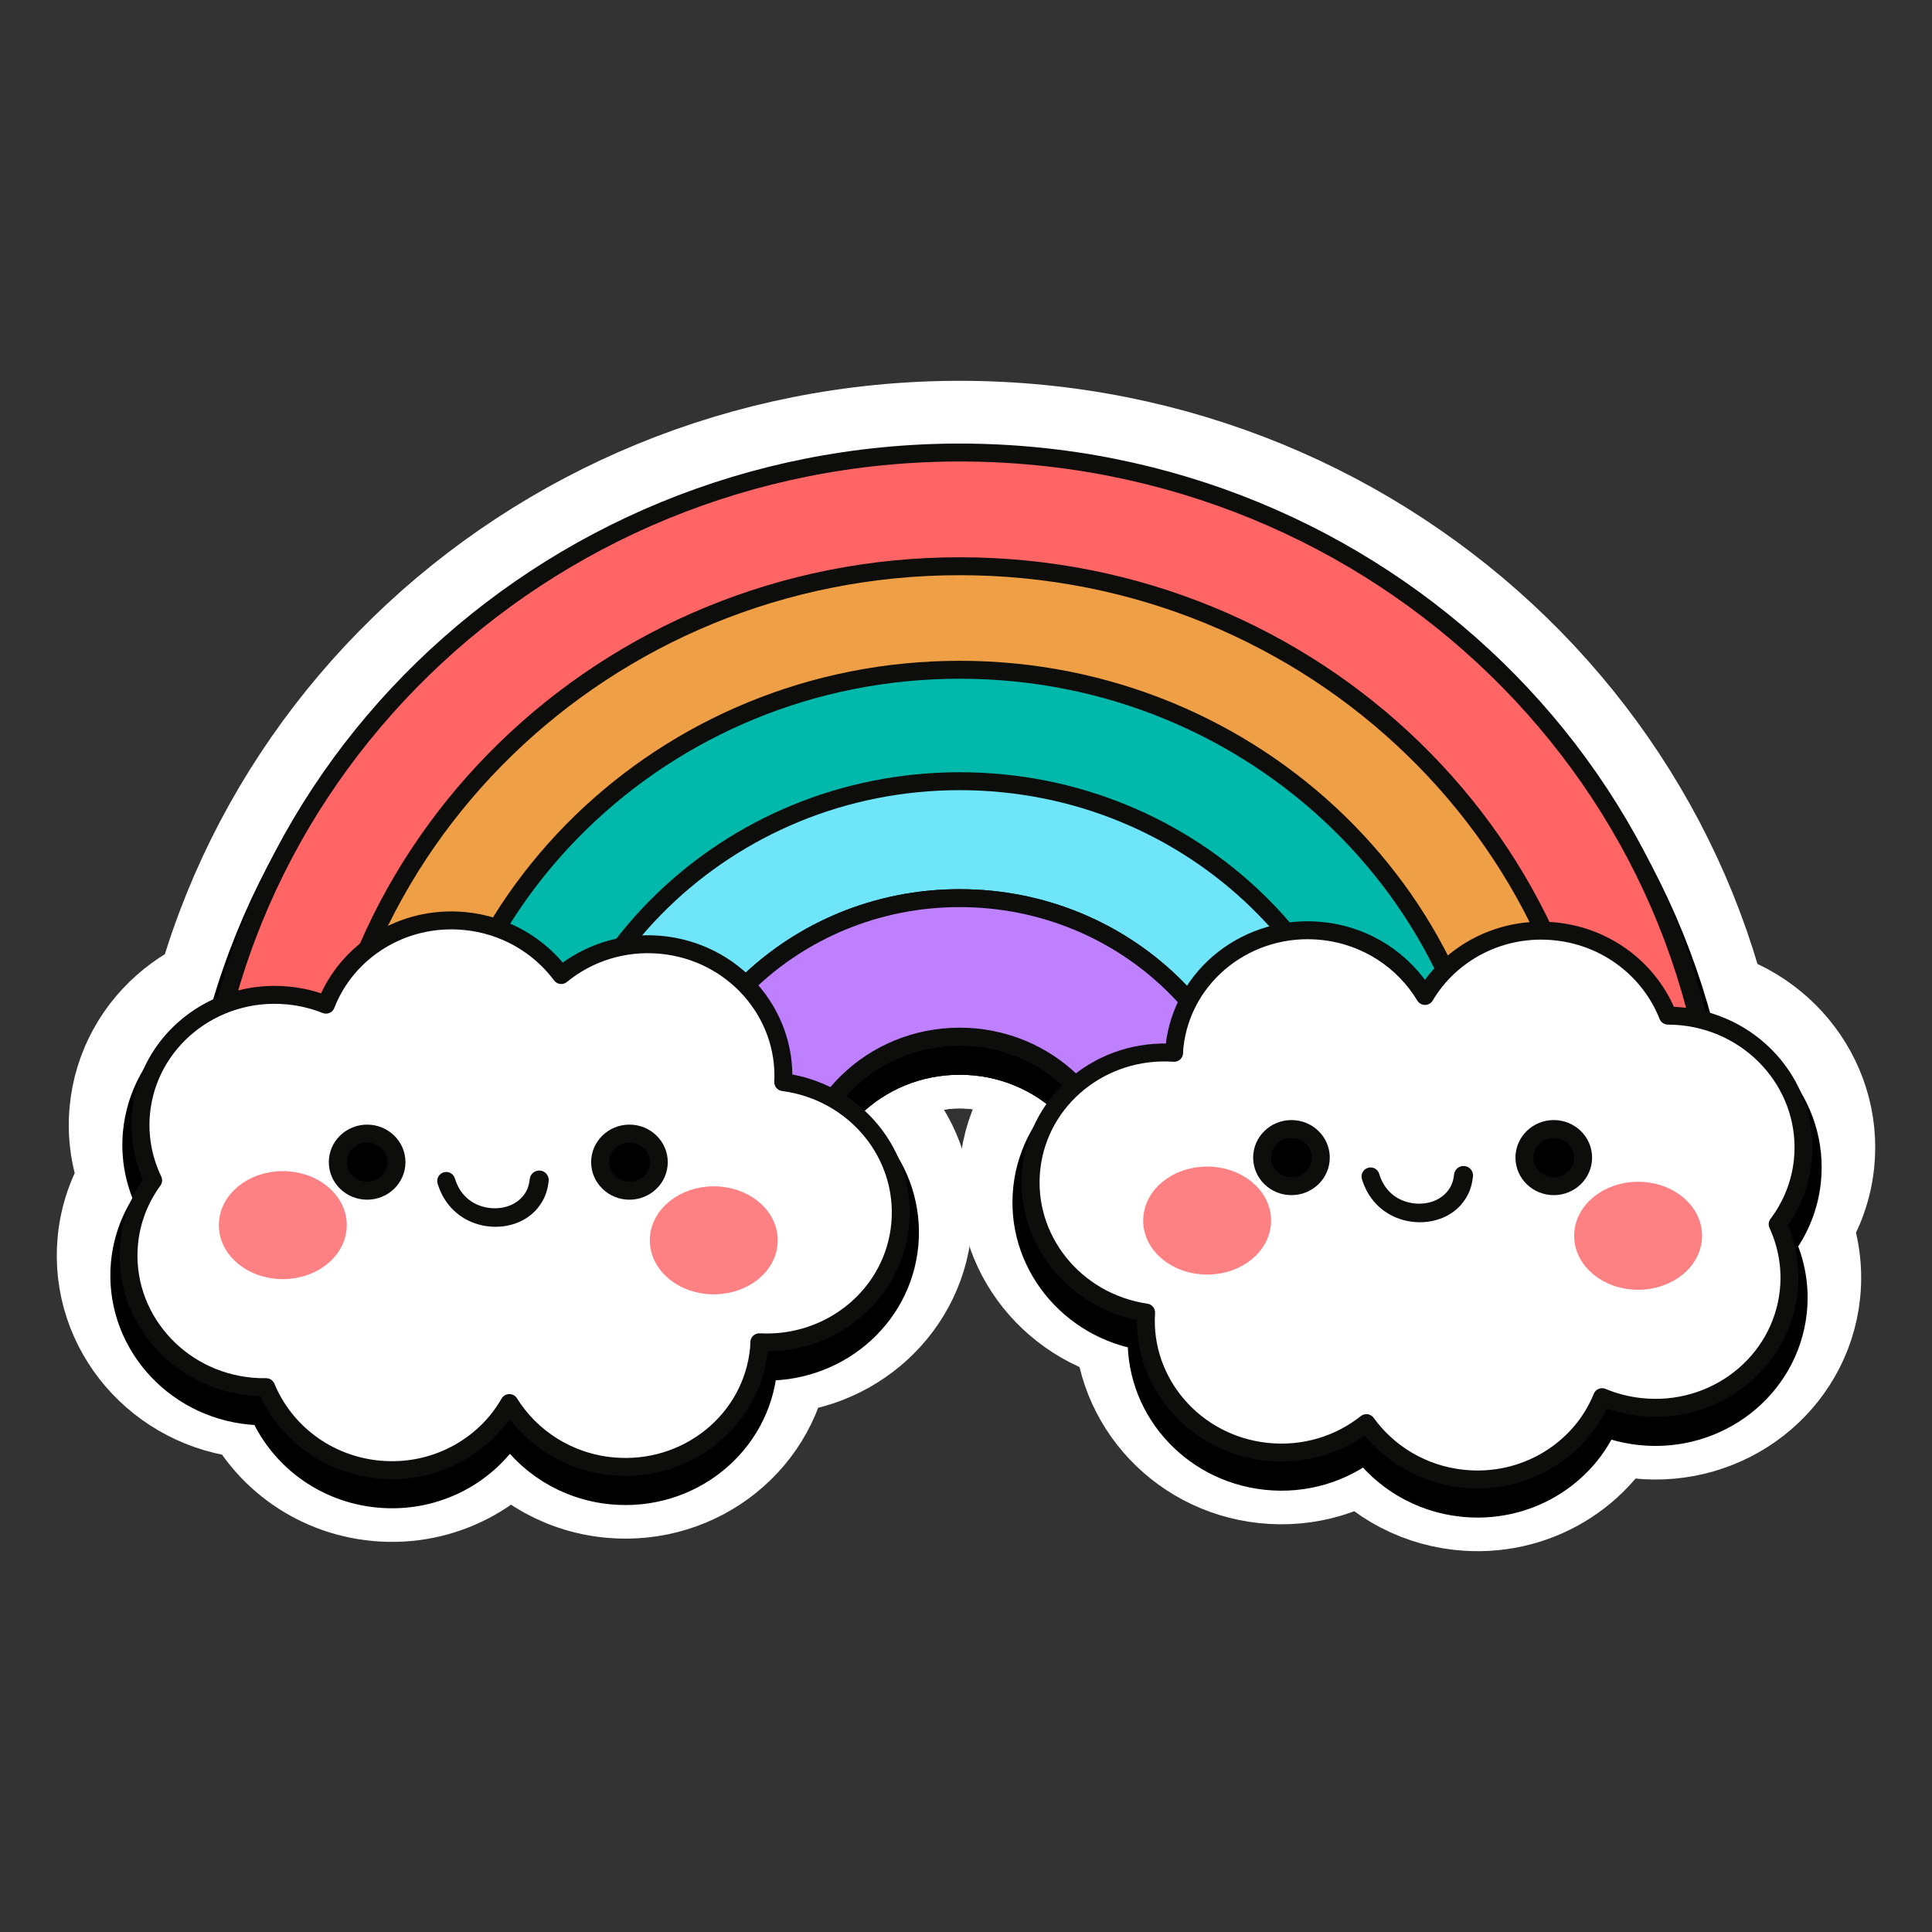 <svg width="320" height="320" viewBox="0 0 320 320" fill="none" xmlns="http://www.w3.org/2000/svg">
<rect x="0" y="0" width="320" height="320" fill="#333333" stroke="none"/>
<g clip-path="url(#clip0_819_1966)">
<path d="M158.955 74.953C89.515 74.953 33.224 129.698 33.224 197.222H121.759C121.759 177.248 138.415 161.053 158.955 161.053C179.496 161.053 196.152 177.248 196.152 197.222H284.687C284.687 129.698 228.395 74.953 158.955 74.953Z" fill="#FF6565" stroke="white" stroke-width="23.758" stroke-miterlimit="10" stroke-linejoin="round"/>
<path d="M158.955 93.785C100.21 93.785 52.589 140.098 52.589 197.222H127.488C127.488 180.325 141.578 166.624 158.955 166.624C176.332 166.624 190.423 180.325 190.423 197.222H265.322C265.322 140.098 217.7 93.785 158.955 93.785Z" fill="#EF9F46" stroke="white" stroke-width="23.758" stroke-miterlimit="10" stroke-linejoin="round"/>
<path d="M158.955 110.934C109.949 110.934 70.223 149.569 70.223 197.222H132.705C132.705 183.126 144.459 171.697 158.955 171.697C173.451 171.697 185.206 183.126 185.206 197.222H247.688C247.688 149.569 207.961 110.934 158.955 110.934Z" fill="#00B9AB" stroke="white" stroke-width="23.758" stroke-miterlimit="10" stroke-linejoin="round"/>
<path d="M158.955 129.391C120.433 129.391 89.203 159.763 89.203 197.222H109.119C109.119 170.458 131.432 148.76 158.955 148.76C186.478 148.76 208.792 170.458 208.792 197.222H228.708C228.707 159.763 197.478 129.391 158.955 129.391Z" fill="#6FE5FA" stroke="white" stroke-width="23.758" stroke-miterlimit="10" stroke-linejoin="round"/>
<path d="M158.954 148.759C131.431 148.759 109.118 170.458 109.118 197.222H132.709C132.709 183.126 144.458 171.701 158.954 171.701C173.45 171.701 185.208 183.126 185.208 197.222H208.79C208.79 170.458 186.477 148.759 158.954 148.759Z" fill="#BF80FF" stroke="white" stroke-width="23.758" stroke-miterlimit="10" stroke-linejoin="round"/>
<path d="M76.885 152.544C66.654 151.604 57.433 157.517 53.992 166.403C51.998 165.61 49.856 165.08 47.603 164.873C35.312 163.743 24.455 172.497 23.358 184.424C22.996 188.361 23.763 192.146 25.367 195.499C23.178 198.503 21.734 202.084 21.372 206.021C20.276 217.948 29.353 228.536 41.645 229.666C42.465 229.741 43.278 229.768 44.083 229.757C47.116 237.104 54.157 242.611 62.818 243.408C71.913 244.244 80.215 239.654 84.365 232.385C87.924 238.106 94.123 242.193 101.487 242.87C113.779 244.001 124.626 235.245 125.722 223.319C125.753 222.984 125.751 222.655 125.766 222.323C137.681 222.954 148.039 214.379 149.109 202.747C150.178 191.114 141.559 180.784 129.729 179.232C130.299 167.679 121.41 157.591 109.431 156.489C103.214 155.918 97.364 157.879 92.959 161.495C89.296 156.587 83.575 153.159 76.885 152.544Z" fill="white" stroke="white" stroke-width="23.758" stroke-miterlimit="10" stroke-linejoin="round"/>
<path d="M242.25 244.912C252.466 246.014 261.778 240.245 265.357 231.414C267.339 232.238 269.472 232.802 271.722 233.044C283.994 234.367 294.986 225.784 296.27 213.876C296.694 209.946 295.987 206.148 294.435 202.771C296.671 199.802 298.171 196.243 298.594 192.312C299.878 180.404 290.968 169.676 278.695 168.353C277.876 168.265 277.064 168.226 276.259 168.224C273.341 160.83 266.388 155.213 257.74 154.281C248.659 153.302 240.287 157.762 236.023 164.964C232.554 159.188 226.42 155.005 219.067 154.212C206.795 152.889 195.812 161.473 194.528 173.381C194.493 173.715 194.489 174.044 194.469 174.376C182.566 173.558 172.074 181.97 170.823 193.584C169.57 205.199 178.027 215.662 189.831 217.4C189.08 228.942 197.809 239.169 209.77 240.458C215.977 241.127 221.858 239.258 226.318 235.711C229.904 240.676 235.571 244.192 242.25 244.912Z" fill="white" stroke="white" stroke-width="23.758" stroke-miterlimit="10" stroke-linejoin="round"/>
<path d="M55.949 192.489C55.949 189.876 58.125 187.757 60.809 187.757C63.494 187.757 65.671 189.876 65.671 192.489C65.671 195.103 63.494 197.222 60.809 197.222C58.125 197.222 55.949 195.103 55.949 192.489Z" fill="black" stroke="white" stroke-width="23.758" stroke-miterlimit="10" stroke-linejoin="round"/>
<path d="M99.396 192.489C99.396 189.876 101.572 187.757 104.257 187.757C106.942 187.757 109.118 189.876 109.118 192.489C109.118 195.103 106.942 197.222 104.257 197.222C101.572 197.222 99.396 195.103 99.396 192.489Z" fill="black" stroke="white" stroke-width="23.758" stroke-miterlimit="10" stroke-linejoin="round"/>
<path d="M88.193 182.891C85.459 183.131 82.968 184.286 80.986 186.035C78.064 183.88 74.224 183.046 70.478 184.17C64.161 186.067 60.573 192.726 62.471 199.043C63.377 202.072 64.912 204.879 67.051 207.217C71.687 212.285 78.806 214.754 85.586 213.741C87.383 213.472 89.134 212.954 90.791 212.207C92.562 211.409 94.221 210.356 95.664 209.053C97.182 207.683 98.459 206.071 99.472 204.297C100.776 202.015 101.508 199.489 101.846 196.895C102.641 189.973 97.673 183.725 90.752 182.93C89.887 182.831 89.028 182.818 88.193 182.891ZM76.807 193.877C76.806 193.89 76.805 193.903 76.807 193.897C76.802 193.937 76.782 193.973 76.778 194.014C76.786 193.967 76.797 193.924 76.807 193.877Z" fill="white"/>
<path d="M37.734 202.919C37.734 198.798 41.811 195.458 46.841 195.458C51.871 195.458 55.949 198.798 55.949 202.919C55.949 207.04 51.871 210.38 46.841 210.38C41.811 210.38 37.734 207.04 37.734 202.919Z" fill="#FD8183" stroke="white" stroke-width="23.758" stroke-miterlimit="10" stroke-linejoin="round"/>
<path d="M109.118 205.437C109.118 201.316 113.195 197.976 118.225 197.976C123.255 197.976 127.332 201.316 127.332 205.437C127.332 209.558 123.255 212.898 118.225 212.898C113.195 212.898 109.118 209.558 109.118 205.437Z" fill="#FD8183" stroke="white" stroke-width="23.758" stroke-miterlimit="10" stroke-linejoin="round"/>
<path d="M209.046 191.735C209.046 189.121 211.223 187.002 213.907 187.002C216.592 187.002 218.768 189.121 218.768 191.735C218.768 194.349 216.592 196.468 213.907 196.468C211.223 196.468 209.046 194.349 209.046 191.735Z" fill="black" stroke="white" stroke-width="23.758" stroke-miterlimit="10" stroke-linejoin="round"/>
<path d="M252.493 191.735C252.493 189.121 254.67 187.002 257.354 187.002C260.039 187.002 262.216 189.121 262.216 191.735C262.216 194.349 260.039 196.468 257.354 196.468C254.67 196.468 252.493 194.349 252.493 191.735Z" fill="black" stroke="white" stroke-width="23.758" stroke-miterlimit="10" stroke-linejoin="round"/>
<path d="M241.299 182.139C238.561 182.379 236.065 183.539 234.082 185.293C231.159 183.135 227.321 182.293 223.574 183.418C217.257 185.315 213.669 191.974 215.566 198.291C216.473 201.32 218.008 204.127 220.147 206.465C224.783 211.533 231.902 213.992 238.682 212.978C240.479 212.71 242.229 212.202 243.887 211.455C245.658 210.657 247.317 209.603 248.76 208.301C250.278 206.931 251.555 205.319 252.568 203.545C253.872 201.263 254.603 198.737 254.941 196.142C255.737 189.221 250.769 182.963 243.848 182.168C242.983 182.068 242.134 182.065 241.299 182.139ZM238.281 191.025C238.288 191.04 238.304 191.05 238.311 191.064C238.329 191.104 238.527 191.678 238.447 191.416C238.406 191.277 238.327 191.161 238.281 191.025ZM229.903 193.125C229.901 193.138 229.901 193.151 229.903 193.144C229.897 193.185 229.878 193.221 229.873 193.262C229.881 193.215 229.893 193.172 229.903 193.125Z" fill="white"/>
<path d="M190.832 202.165C190.832 198.044 194.909 194.704 199.939 194.704C204.969 194.704 209.046 198.044 209.046 202.165C209.046 206.285 204.969 209.626 199.939 209.626C194.909 209.626 190.832 206.285 190.832 202.165Z" fill="#FD8183" stroke="white" stroke-width="23.758" stroke-miterlimit="10" stroke-linejoin="round"/>
<path d="M262.216 204.683C262.216 200.562 266.293 197.222 271.323 197.222C276.353 197.222 280.43 200.562 280.43 204.683C280.43 208.804 276.353 212.144 271.323 212.144C266.293 212.144 262.216 208.804 262.216 204.683Z" fill="#FD8183" stroke="white" stroke-width="23.758" stroke-miterlimit="10" stroke-linejoin="round"/>
<path d="M158.955 78.259C89.515 78.259 33.224 133.004 33.224 200.528H121.759C121.759 180.555 138.415 164.36 158.955 164.36C179.496 164.36 196.152 180.555 196.152 200.528H284.687C284.687 133.004 228.395 78.259 158.955 78.259Z" fill="#FF6565" stroke="black" stroke-width="6.014" stroke-miterlimit="10" stroke-linejoin="round"/>
<path d="M158.955 97.092C100.21 97.092 52.589 143.405 52.589 200.529H127.488C127.488 183.631 141.578 169.931 158.955 169.931C176.332 169.931 190.423 183.631 190.423 200.529H265.322C265.322 143.405 217.7 97.092 158.955 97.092Z" fill="#EF9F46" stroke="black" stroke-width="6.014" stroke-miterlimit="10" stroke-linejoin="round"/>
<path d="M158.955 114.24C109.949 114.24 70.223 152.875 70.223 200.528H132.705C132.705 186.433 144.459 175.003 158.955 175.003C173.451 175.003 185.206 186.433 185.206 200.528H247.688C247.688 152.875 207.961 114.24 158.955 114.24Z" fill="#00B9AB" stroke="black" stroke-width="6.014" stroke-miterlimit="10" stroke-linejoin="round"/>
<path d="M158.955 132.697C120.433 132.697 89.203 163.069 89.203 200.529H109.119C109.119 173.764 131.432 152.066 158.955 152.066C186.478 152.066 208.792 173.764 208.792 200.529H228.708C228.707 163.069 197.478 132.697 158.955 132.697Z" fill="#6FE5FA" stroke="black" stroke-width="6.014" stroke-miterlimit="10" stroke-linejoin="round"/>
<path d="M158.954 152.065C131.431 152.065 109.118 173.764 109.118 200.528H132.709C132.709 186.432 144.458 175.007 158.954 175.007C173.45 175.007 185.208 186.432 185.208 200.528H208.79C208.79 173.764 186.477 152.065 158.954 152.065Z" fill="#BF80FF" stroke="black" stroke-width="6.014" stroke-miterlimit="10" stroke-linejoin="round"/>
<path d="M76.885 155.851C66.654 154.91 57.433 160.824 53.992 169.71C51.998 168.917 49.856 168.387 47.603 168.18C35.312 167.049 24.455 175.804 23.358 187.73C22.996 191.667 23.763 195.453 25.367 198.805C23.178 201.809 21.734 205.391 21.372 209.328C20.276 221.255 29.353 231.842 41.645 232.973C42.465 233.048 43.278 233.074 44.083 233.064C47.116 240.411 54.157 245.918 62.818 246.714C71.913 247.551 80.215 242.961 84.365 235.692C87.924 241.413 94.123 245.5 101.487 246.177C113.779 247.307 124.626 238.552 125.722 226.625C125.753 226.291 125.751 225.962 125.766 225.63C137.681 226.261 148.039 217.686 149.109 206.054C150.178 194.42 141.559 184.091 129.729 182.539C130.299 170.986 121.41 160.898 109.431 159.796C103.214 159.224 97.364 161.185 92.959 164.802C89.296 159.894 83.575 156.466 76.885 155.851Z" fill="white" stroke="black" stroke-width="6.014" stroke-miterlimit="10" stroke-linejoin="round"/>
<path d="M242.25 248.219C252.466 249.32 261.778 243.551 265.357 234.721C267.339 235.545 269.472 236.108 271.722 236.351C283.994 237.674 294.986 229.09 296.27 217.182C296.694 213.252 295.987 209.455 294.435 206.077C296.671 203.108 298.171 199.549 298.594 195.619C299.878 183.71 290.968 172.982 278.695 171.659C277.876 171.571 277.064 171.532 276.259 171.53C273.341 164.136 266.388 158.52 257.74 157.587C248.659 156.609 240.287 161.068 236.023 168.27C232.554 162.495 226.42 158.311 219.067 157.518C206.795 156.195 195.812 164.78 194.528 176.688C194.493 177.021 194.489 177.35 194.469 177.682C182.566 176.864 172.074 185.276 170.823 196.89C169.57 208.505 178.027 218.969 189.831 220.706C189.08 232.249 197.809 242.475 209.77 243.764C215.977 244.433 221.858 242.564 226.318 239.017C229.904 243.982 235.571 247.499 242.25 248.219Z" fill="white" stroke="black" stroke-width="6.014" stroke-miterlimit="10" stroke-linejoin="round"/>
<path d="M55.949 195.796C55.949 193.182 58.125 191.063 60.809 191.063C63.494 191.063 65.671 193.182 65.671 195.796C65.671 198.409 63.494 200.528 60.809 200.528C58.125 200.528 55.949 198.409 55.949 195.796Z" fill="black" stroke="black" stroke-width="6.014" stroke-miterlimit="10" stroke-linejoin="round"/>
<path d="M99.396 195.796C99.396 193.182 101.572 191.063 104.257 191.063C106.942 191.063 109.118 193.182 109.118 195.796C109.118 198.409 106.942 200.528 104.257 200.528C101.572 200.528 99.396 198.409 99.396 195.796Z" fill="black" stroke="black" stroke-width="6.014" stroke-miterlimit="10" stroke-linejoin="round"/>
<path d="M89.678 195.596C87.926 195.395 86.344 196.647 86.142 198.399C86.095 198.892 85.986 199.415 85.742 199.854C84.674 201.778 82.141 202.207 80.176 201.592C78.424 201.043 77.321 199.758 76.806 198.047C76.326 196.448 74.636 195.536 73.037 196.016C71.438 196.496 70.535 198.186 71.016 199.785C71.716 202.121 73.05 204.206 75 205.694C79.128 208.844 85.417 209 89.356 205.43C90.223 204.643 90.936 203.7 91.465 202.657C92.026 201.551 92.331 200.357 92.481 199.131C92.681 197.379 91.43 195.797 89.678 195.596Z" fill="black"/>
<path d="M37.734 206.225C37.734 202.105 41.811 198.764 46.841 198.764C51.871 198.764 55.949 202.105 55.949 206.225C55.949 210.346 51.871 213.687 46.841 213.687C41.811 213.687 37.734 210.346 37.734 206.225Z" fill="#FD8183" stroke="black" stroke-width="6.014" stroke-miterlimit="10" stroke-linejoin="round"/>
<path d="M109.118 208.743C109.118 204.623 113.195 201.282 118.225 201.282C123.255 201.282 127.332 204.623 127.332 208.743C127.332 212.864 123.255 216.204 118.225 216.204C113.195 216.204 109.118 212.864 109.118 208.743Z" fill="#FD8183" stroke="black" stroke-width="6.014" stroke-miterlimit="10" stroke-linejoin="round"/>
<path d="M209.046 195.042C209.046 192.428 211.223 190.309 213.907 190.309C216.592 190.309 218.768 192.428 218.768 195.042C218.768 197.655 216.592 199.774 213.907 199.774C211.223 199.774 209.046 197.655 209.046 195.042Z" fill="black" stroke="black" stroke-width="6.014" stroke-miterlimit="10" stroke-linejoin="round"/>
<path d="M252.493 195.042C252.493 192.428 254.67 190.309 257.354 190.309C260.039 190.309 262.216 192.428 262.216 195.042C262.216 197.655 260.039 199.774 257.354 199.774C254.67 199.774 252.493 197.655 252.493 195.042Z" fill="black" stroke="black" stroke-width="6.014" stroke-miterlimit="10" stroke-linejoin="round"/>
<path d="M242.773 194.834C241.022 194.633 239.439 195.894 239.238 197.647C239.19 198.14 239.082 198.663 238.838 199.102C237.77 201.025 235.237 201.455 233.272 200.84C231.519 200.291 230.417 199.006 229.903 197.295C229.422 195.696 227.742 194.783 226.143 195.264C224.543 195.744 223.631 197.434 224.111 199.033C224.812 201.369 226.146 203.453 228.096 204.941C232.224 208.092 238.513 208.238 242.451 204.668C243.319 203.882 244.031 202.938 244.561 201.894C245.121 200.789 245.436 199.604 245.586 198.379C245.787 196.627 244.526 195.035 242.773 194.834Z" fill="black"/>
<path d="M190.832 205.471C190.832 201.35 194.909 198.01 199.939 198.01C204.969 198.01 209.046 201.35 209.046 205.471C209.046 209.592 204.969 212.932 199.939 212.932C194.909 212.932 190.832 209.592 190.832 205.471Z" fill="#FD8183" stroke="black" stroke-width="6.014" stroke-miterlimit="10" stroke-linejoin="round"/>
<path d="M262.216 207.989C262.216 203.869 266.293 200.528 271.323 200.528C276.353 200.528 280.43 203.869 280.43 207.989C280.43 212.11 276.353 215.451 271.323 215.451C266.293 215.451 262.216 212.11 262.216 207.989Z" fill="#FD8183" stroke="black" stroke-width="6.014" stroke-miterlimit="10" stroke-linejoin="round"/>
<path d="M158.955 74.953C89.515 74.953 33.224 129.698 33.224 197.222H121.759C121.759 177.248 138.415 161.053 158.955 161.053C179.496 161.053 196.152 177.248 196.152 197.222H284.687C284.687 129.698 228.395 74.953 158.955 74.953Z" fill="#FF6565" stroke="#0D0D0C" stroke-width="2.97" stroke-miterlimit="10" stroke-linejoin="round"/>
<path d="M158.955 93.785C100.21 93.785 52.589 140.098 52.589 197.222H127.488C127.488 180.325 141.578 166.624 158.955 166.624C176.332 166.624 190.423 180.325 190.423 197.222H265.322C265.322 140.098 217.7 93.785 158.955 93.785Z" fill="#EF9F46" stroke="#0D0D0C" stroke-width="2.97" stroke-miterlimit="10" stroke-linejoin="round"/>
<path d="M158.955 110.934C109.949 110.934 70.223 149.569 70.223 197.222H132.705C132.705 183.126 144.459 171.697 158.955 171.697C173.451 171.697 185.206 183.126 185.206 197.222H247.688C247.688 149.569 207.961 110.934 158.955 110.934Z" fill="#00B9AB" stroke="#0D0D0C" stroke-width="2.97" stroke-miterlimit="10" stroke-linejoin="round"/>
<path d="M158.955 129.391C120.433 129.391 89.203 159.763 89.203 197.222H109.119C109.119 170.458 131.432 148.76 158.955 148.76C186.478 148.76 208.792 170.458 208.792 197.222H228.708C228.707 159.763 197.478 129.391 158.955 129.391Z" fill="#6FE5FA" stroke="#0D0D0C" stroke-width="2.97" stroke-miterlimit="10" stroke-linejoin="round"/>
<path d="M158.954 148.759C131.431 148.759 109.118 170.458 109.118 197.222H132.709C132.709 183.126 144.458 171.701 158.954 171.701C173.45 171.701 185.208 183.126 185.208 197.222H208.79C208.79 170.458 186.477 148.759 158.954 148.759Z" fill="#BF80FF" stroke="#0D0D0C" stroke-width="2.97" stroke-miterlimit="10" stroke-linejoin="round"/>
<path d="M76.885 152.545C66.654 151.604 57.433 157.518 53.992 166.404C51.998 165.611 49.856 165.081 47.603 164.874C35.312 163.743 24.455 172.497 23.358 184.424C22.996 188.361 23.763 192.147 25.367 195.499C23.178 198.503 21.734 202.085 21.372 206.022C20.276 217.949 29.353 228.536 41.645 229.667C42.465 229.742 43.278 229.768 44.083 229.757C47.116 237.105 54.157 242.612 62.818 243.408C71.913 244.244 80.215 239.654 84.365 232.386C87.924 238.106 94.123 242.193 101.487 242.871C113.779 244.001 124.626 235.246 125.722 223.319C125.753 222.985 125.751 222.656 125.766 222.324C137.681 222.955 148.039 214.38 149.109 202.747C150.178 191.114 141.559 180.784 129.729 179.232C130.299 167.68 121.41 157.592 109.431 156.49C103.214 155.918 97.364 157.879 92.959 161.496C89.296 156.587 83.575 153.16 76.885 152.545Z" fill="white" stroke="#0D0D0C" stroke-width="2.97" stroke-miterlimit="10" stroke-linejoin="round"/>
<path d="M242.25 244.912C252.466 246.014 261.778 240.245 265.357 231.414C267.339 232.238 269.472 232.802 271.722 233.044C283.994 234.367 294.986 225.784 296.27 213.876C296.694 209.946 295.987 206.148 294.435 202.771C296.671 199.802 298.171 196.243 298.594 192.312C299.878 180.404 290.967 169.676 278.695 168.353C277.876 168.265 277.064 168.226 276.259 168.224C273.341 160.83 266.388 155.213 257.74 154.281C248.659 153.302 240.287 157.762 236.023 164.964C232.554 159.188 226.42 155.005 219.067 154.212C206.795 152.889 195.812 161.473 194.528 173.381C194.492 173.715 194.489 174.044 194.469 174.376C182.566 173.558 172.074 181.97 170.822 193.584C169.57 205.199 178.027 215.662 189.831 217.4C189.08 228.942 197.809 239.169 209.77 240.458C215.977 241.127 221.858 239.258 226.318 235.711C229.904 240.676 235.571 244.192 242.25 244.912Z" fill="white" stroke="#0D0D0C" stroke-width="2.97" stroke-miterlimit="10" stroke-linejoin="round"/>
<path d="M55.948 192.489C55.948 189.876 58.125 187.757 60.809 187.757C63.494 187.757 65.671 189.876 65.671 192.489C65.671 195.103 63.494 197.222 60.809 197.222C58.125 197.222 55.948 195.103 55.948 192.489Z" fill="black" stroke="#0D0D0C" stroke-width="2.97" stroke-miterlimit="10" stroke-linejoin="round"/>
<path d="M99.396 192.489C99.396 189.876 101.572 187.757 104.257 187.757C106.942 187.757 109.118 189.876 109.118 192.489C109.118 195.103 106.942 197.222 104.257 197.222C101.572 197.222 99.396 195.103 99.396 192.489Z" fill="black" stroke="#0D0D0C" stroke-width="2.97" stroke-miterlimit="10" stroke-linejoin="round"/>
<path d="M89.492 193.887C88.627 193.787 87.843 194.408 87.744 195.274C87.667 195.984 87.502 196.715 87.148 197.344C85.686 199.949 82.377 200.652 79.678 199.766C77.462 199.038 75.999 197.363 75.342 195.176C75.105 194.386 74.266 193.943 73.477 194.18C72.687 194.417 72.243 195.245 72.481 196.035C73.415 199.151 75.589 201.56 78.711 202.637C82.065 203.794 86.121 203.182 88.642 200.566C89.13 200.06 89.537 199.497 89.883 198.887C90.448 197.889 90.744 196.766 90.879 195.635C90.978 194.77 90.358 193.986 89.492 193.887Z" fill="#0D0D0C"/>
<path d="M37.734 202.919C37.734 198.798 41.811 195.458 46.841 195.458C51.871 195.458 55.949 198.798 55.949 202.919C55.949 207.04 51.871 210.38 46.841 210.38C41.811 210.38 37.734 207.04 37.734 202.919Z" fill="#FD8183" stroke="#FD8183" stroke-width="2.97" stroke-miterlimit="10" stroke-linejoin="round"/>
<path d="M109.118 205.437C109.118 201.316 113.195 197.976 118.225 197.976C123.255 197.976 127.332 201.316 127.332 205.437C127.332 209.558 123.255 212.898 118.225 212.898C113.195 212.898 109.118 209.558 109.118 205.437Z" fill="#FD8183" stroke="#FD8183" stroke-width="2.97" stroke-miterlimit="10" stroke-linejoin="round"/>
<path d="M209.046 191.735C209.046 189.121 211.222 187.002 213.907 187.002C216.592 187.002 218.768 189.121 218.768 191.735C218.768 194.349 216.592 196.468 213.907 196.468C211.222 196.468 209.046 194.349 209.046 191.735Z" fill="black" stroke="#0D0D0C" stroke-width="2.97" stroke-miterlimit="10" stroke-linejoin="round"/>
<path d="M252.493 191.735C252.493 189.121 254.67 187.002 257.354 187.002C260.039 187.002 262.216 189.121 262.216 191.735C262.216 194.349 260.039 196.468 257.354 196.468C254.67 196.468 252.493 194.349 252.493 191.735Z" fill="black" stroke="#0D0D0C" stroke-width="2.97" stroke-miterlimit="10" stroke-linejoin="round"/>
<path d="M242.588 193.134C241.723 193.035 240.939 193.656 240.84 194.521C240.763 195.232 240.597 195.953 240.244 196.582C238.782 199.186 235.473 199.89 232.773 199.004C230.557 198.276 229.095 196.61 228.437 194.424C228.2 193.634 227.372 193.19 226.582 193.428C225.792 193.665 225.339 194.493 225.576 195.283C226.511 198.399 228.685 200.808 231.807 201.884C235.161 203.041 239.227 202.429 241.748 199.814C242.236 199.308 242.642 198.745 242.988 198.134C243.553 197.137 243.84 196.014 243.975 194.883C244.074 194.017 243.453 193.234 242.588 193.134Z" fill="#0D0D0C"/>
<path d="M190.832 202.165C190.832 198.044 194.909 194.704 199.939 194.704C204.969 194.704 209.046 198.044 209.046 202.165C209.046 206.285 204.969 209.626 199.939 209.626C194.909 209.626 190.832 206.285 190.832 202.165Z" fill="#FD8183" stroke="#FD8183" stroke-width="2.97" stroke-miterlimit="10" stroke-linejoin="round"/>
<path d="M262.216 204.683C262.216 200.562 266.293 197.222 271.323 197.222C276.353 197.222 280.43 200.562 280.43 204.683C280.43 208.804 276.353 212.144 271.323 212.144C266.293 212.144 262.216 208.804 262.216 204.683Z" fill="#FD8183" stroke="#FD8183" stroke-width="2.97" stroke-miterlimit="10" stroke-linejoin="round"/>
</g>
<defs>
<clipPath id="clip0_819_1966">
<rect width="320" height="320" fill="white"/>
</clipPath>
</defs>
</svg>
